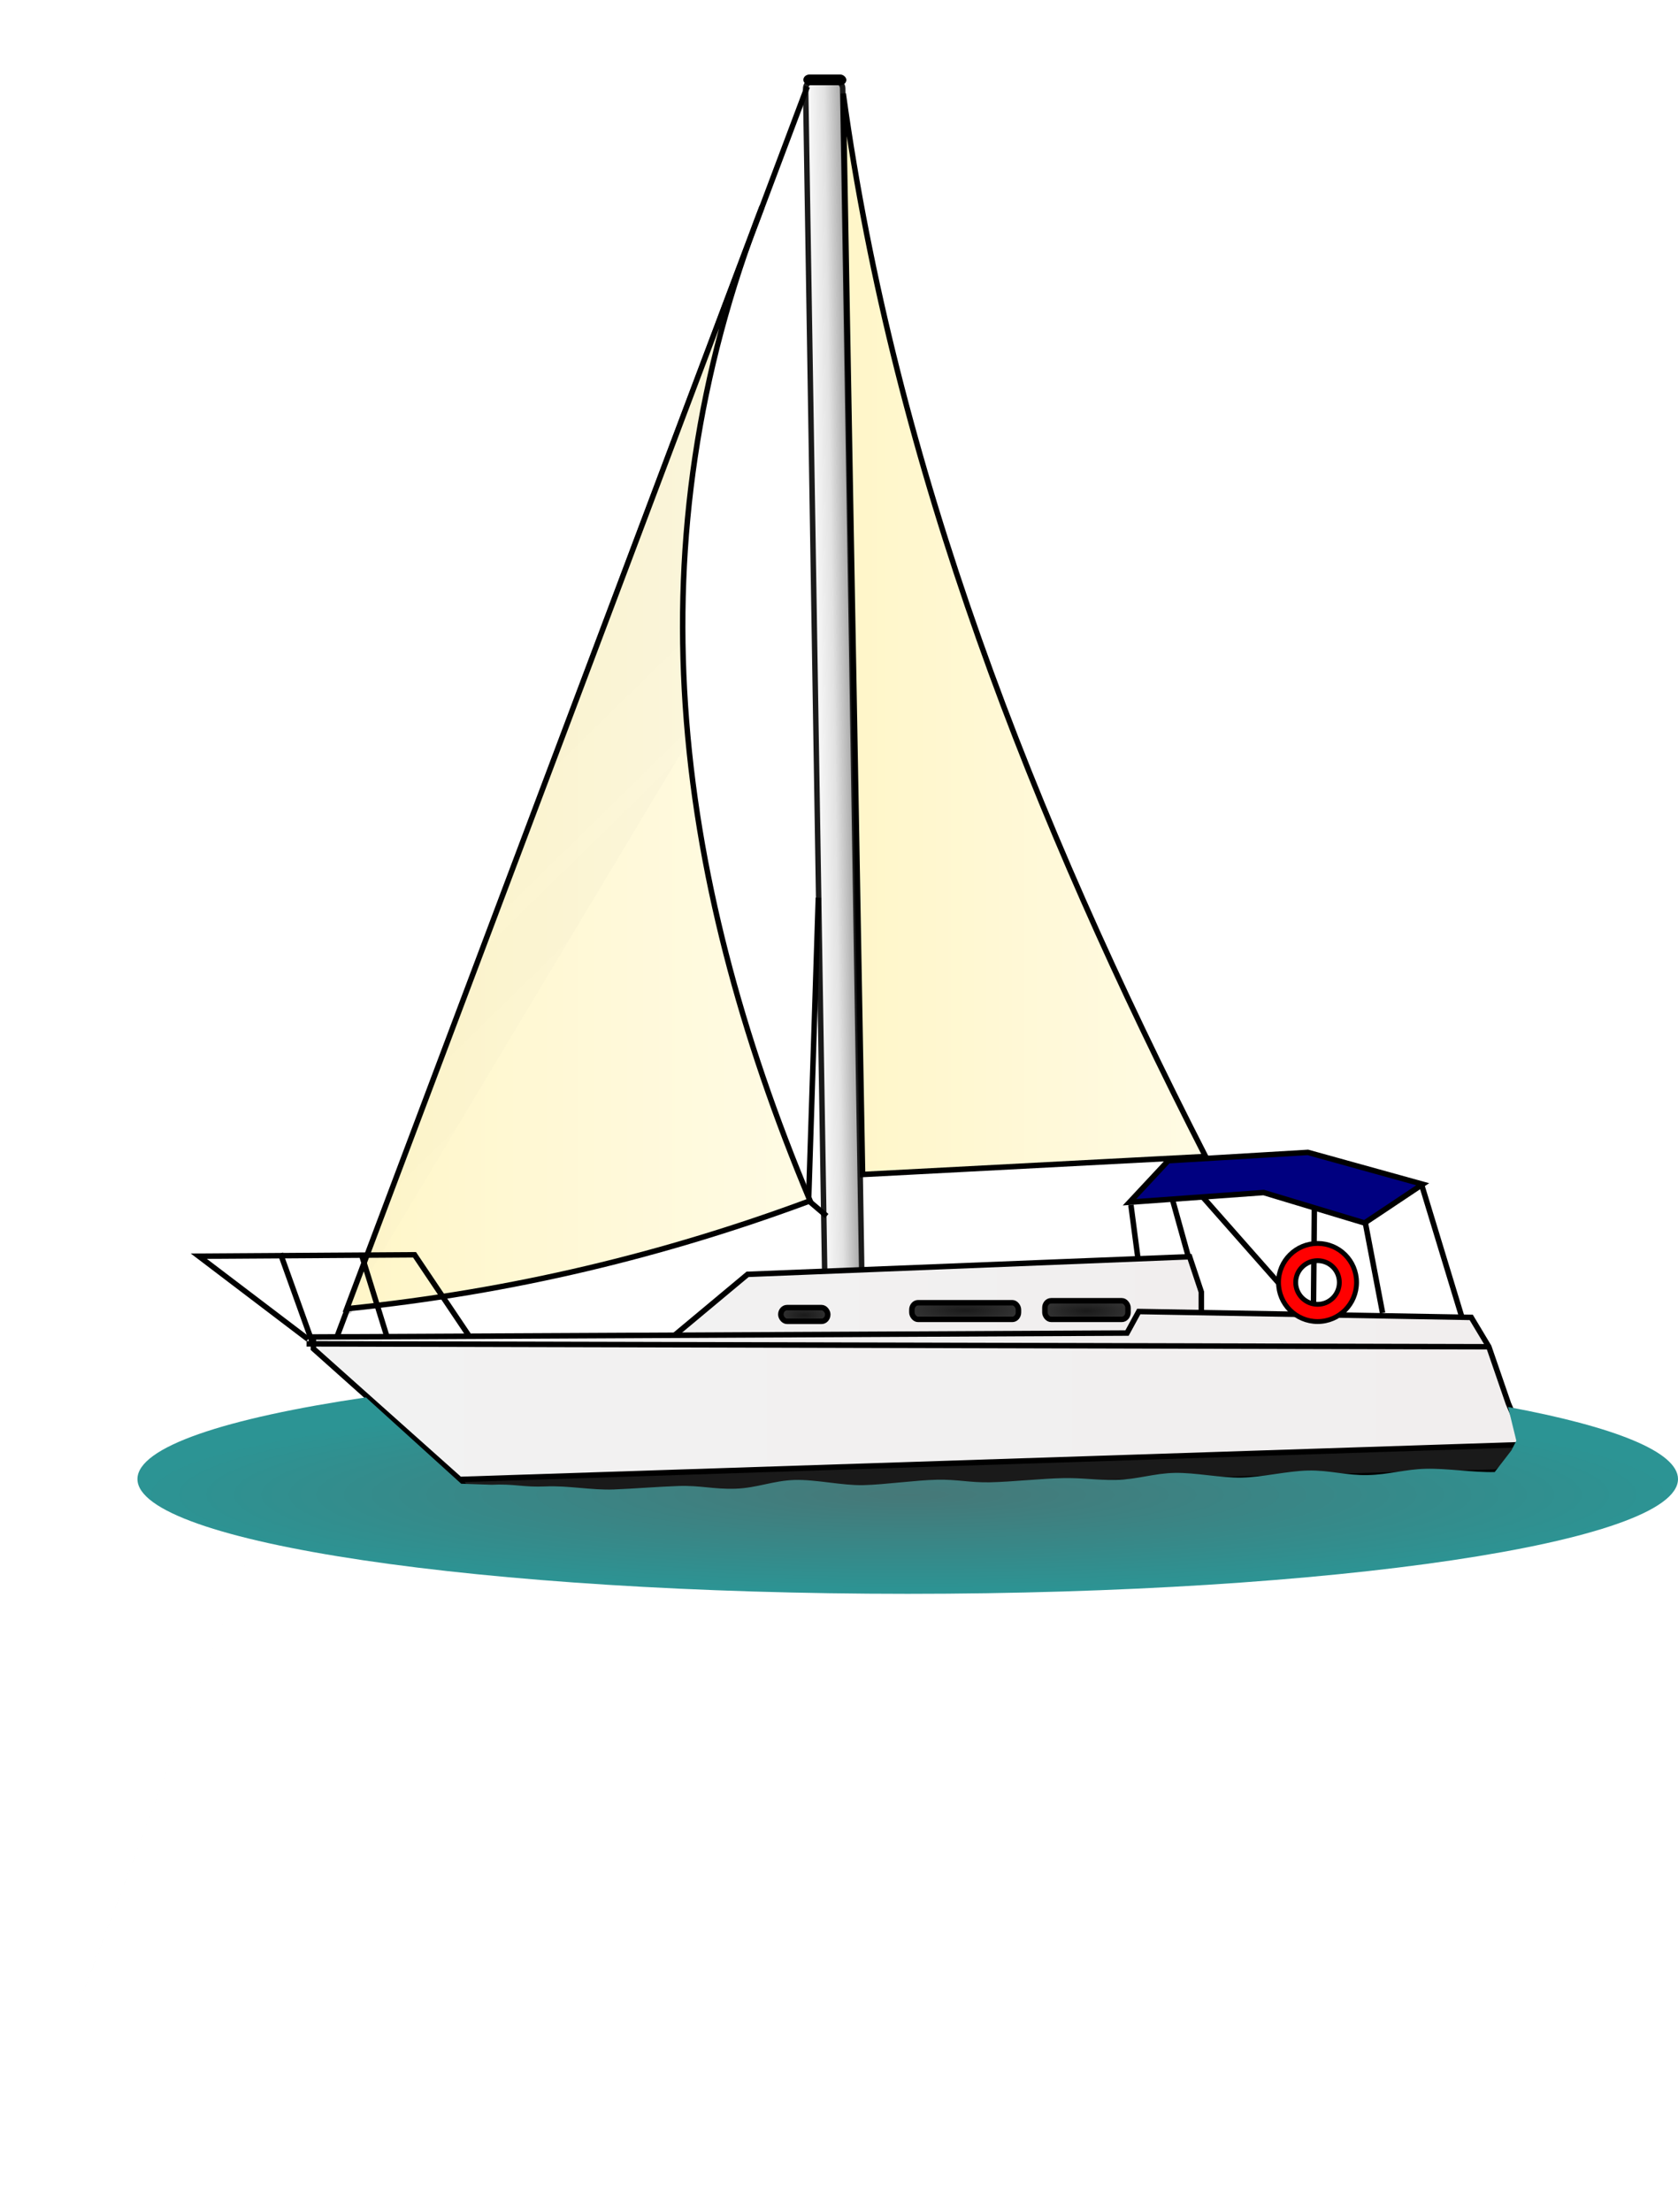 <?xml version="1.0" encoding="UTF-8" standalone="no"?>
<svg
   xmlns:dc="http://purl.org/dc/elements/1.1/"
   xmlns:cc="http://creativecommons.org/ns#"
   xmlns:rdf="http://www.w3.org/1999/02/22-rdf-syntax-ns#"
   xmlns:svg="http://www.w3.org/2000/svg"
   xmlns="http://www.w3.org/2000/svg"
   xmlns:xlink="http://www.w3.org/1999/xlink"
   xmlns:sodipodi="http://sodipodi.sourceforge.net/DTD/sodipodi-0.dtd"
   xmlns:inkscape="http://www.inkscape.org/namespaces/inkscape"
   id="svg2"
   sodipodi:docname="yacht.svg"
   viewBox="0 0 306.421 403.637"
   version="1.1"
   inkscape:version="1.0.2-2 (e86c870879, 2021-01-15)"
   width="81.074mm"
   height="106.796mm">
  <title
     id="title4162">Volier</title>
  <defs
     id="defs4">
    <linearGradient
       id="linearGradient3990">
      <stop
         id="stop3992"
         style="stop-color:#1a1a1a"
         offset="0" />
      <stop
         id="stop3994"
         style="stop-color:#333333"
         offset="1" />
    </linearGradient>
    <linearGradient
       id="linearGradient3964">
      <stop
         id="stop3966"
         style="stop-color:#f2f2f2"
         offset="0" />
      <stop
         id="stop3968"
         style="stop-color:#f1eeee"
         offset="1" />
    </linearGradient>
    <linearGradient
       id="linearGradient3919">
      <stop
         id="stop3921"
         style="stop-color:#fff6c8"
         offset="0" />
      <stop
         id="stop3923"
         style="stop-color:#fffbe5"
         offset="1" />
    </linearGradient>
    <linearGradient
       id="linearGradient3893"
       y2="283.27"
       gradientUnits="userSpaceOnUse"
       x2="328.45"
       y1="283.27"
       x1="254.45"
       inkscape:collect="always"
       gradientTransform="translate(36.684,61.629)">
      <stop
         id="stop3889"
         style="stop-color:#666666;stop-opacity:.376"
         offset="0" />
      <stop
         id="stop3891"
         style="stop-color:#666666;stop-opacity:0"
         offset="1" />
    </linearGradient>
    <filter
       id="filter3915"
       inkscape:collect="always"
       color-interpolation-filters="sRGB">
      <feGaussianBlur
         id="feGaussianBlur3917"
         stdDeviation="0.138"
         inkscape:collect="always" />
    </filter>
    <filter
       id="filter3960"
       inkscape:collect="always"
       color-interpolation-filters="sRGB">
      <feGaussianBlur
         id="feGaussianBlur3962"
         stdDeviation="0.673"
         inkscape:collect="always" />
    </filter>
    <linearGradient
       id="linearGradient4123"
       y2="274.28"
       gradientUnits="userSpaceOnUse"
       x2="342.72"
       y1="274.28"
       x1="334.96"
       inkscape:collect="always">
      <stop
         id="stop3974"
         style="stop-color:#ffffff"
         offset="0" />
      <stop
         id="stop3980"
         style="stop-color:#e2e2e2"
         offset=".5" />
      <stop
         id="stop3976"
         style="stop-color:#9b9b9b"
         offset="1" />
    </linearGradient>
    <linearGradient
       id="linearGradient4125"
       y2="382.9"
       xlink:href="#linearGradient3964"
       gradientUnits="userSpaceOnUse"
       x2="410.86"
       y1="382.9"
       x1="309.86"
       inkscape:collect="always" />
    <linearGradient
       id="linearGradient4127"
       y2="401.29"
       xlink:href="#linearGradient3964"
       gradientUnits="userSpaceOnUse"
       x2="470.14"
       y1="401.29"
       x1="247.71"
       inkscape:collect="always" />
    <radialGradient
       id="radialGradient4129"
       xlink:href="#linearGradient3990"
       gradientUnits="userSpaceOnUse"
       cy="384.68"
       cx="337.86"
       gradientTransform="matrix(1,0,0,0.366,0,244.02)"
       r="4.786"
       inkscape:collect="always" />
    <radialGradient
       id="radialGradient4131"
       xlink:href="#linearGradient3990"
       gradientUnits="userSpaceOnUse"
       cy="384.06"
       cx="367.23"
       gradientTransform="matrix(1,0,0,0.197,0,308.32)"
       r="10.232"
       inkscape:collect="always" />
    <radialGradient
       id="radialGradient4133"
       xlink:href="#linearGradient3990"
       gradientUnits="userSpaceOnUse"
       cy="383.88"
       cx="389.38"
       gradientTransform="matrix(1,0,0,0.272,0,279.65)"
       r="8.089"
       inkscape:collect="always" />
    <linearGradient
       id="linearGradient4135"
       y2="283.1"
       xlink:href="#linearGradient3919"
       gradientUnits="userSpaceOnUse"
       x2="339.41"
       y1="283.1"
       x1="253.81"
       inkscape:collect="always" />
    <linearGradient
       id="linearGradient4137"
       y2="260.53"
       xlink:href="#linearGradient3919"
       gradientUnits="userSpaceOnUse"
       x2="411.63"
       y1="260.53"
       x1="344.47"
       inkscape:collect="always" />
    <linearGradient
       id="linearGradient4139"
       y2="363.41"
       gradientUnits="userSpaceOnUse"
       x2="338.19"
       y1="299.83"
       x1="275.93"
       inkscape:collect="always">
      <stop
         id="stop3952"
         style="stop-color:#666666"
         offset="0" />
      <stop
         id="stop3954"
         style="stop-color:#666666;stop-opacity:0"
         offset="1" />
    </linearGradient>
    <radialGradient
       id="radialGradient4141"
       gradientUnits="userSpaceOnUse"
       cy="417.73"
       cx="356.74"
       gradientTransform="matrix(1,0,0,0.127,0,364.51)"
       r="140.66"
       inkscape:collect="always">
      <stop
         id="stop4066"
         style="stop-color:#467878"
         offset="0" />
      <stop
         id="stop4068"
         style="stop-color:#2c9494"
         offset="1" />
    </radialGradient>
  </defs>
  <sodipodi:namedview
     id="base"
     bordercolor="#666666"
     inkscape:pageshadow="2"
     inkscape:window-y="-8"
     fit-margin-left="0"
     pagecolor="#ffffff"
     fit-margin-top="0"
     inkscape:window-maximized="1"
     inkscape:zoom="1.3629885"
     inkscape:window-x="-8"
     inkscape:window-height="1017"
     showgrid="false"
     borderopacity="1.0"
     inkscape:current-layer="layer1"
     inkscape:cx="26.932575"
     inkscape:cy="169.31632"
     fit-margin-right="0"
     fit-margin-bottom="0"
     inkscape:window-width="1920"
     inkscape:pageopacity="0.0"
     inkscape:document-units="px"
     inkscape:document-rotation="0"
     units="mm"
     width="88mm" />
  <g
     id="layer1"
     inkscape:label="Calque 1"
     inkscape:groupmode="layer"
     transform="translate(-227.665,-206.463)">
    <path
       id="path3874"
       sodipodi:nodetypes="ccccccc"
       style="fill:url(#linearGradient3893);filter:url(#filter3915)"
       inkscape:connector-curvature="0"
       d="m 367.904,240.099 c -220.82,582.6 -110.41,291.3 0,0 z m -3.002,10.845 -73.775,195.22 c 0.199,-0.02 0.395,-0.042 0.594,-0.062 2.069,-3.577 39.681,-68.647 60.688,-104.56 -3.231,-30.026 2.009,-60.382 12.494,-90.596 z" />
    <g
       id="g4094"
       inkscape:export-ydpi="90"
       inkscape:export-xdpi="90"
       inkscape:export-filename="/home/olivier/Images/Creations/voilier.png"
       transform="translate(36.684,61.629)">
      <rect
         id="rect3054"
         ry="1.267"
         style="fill:url(#linearGradient4123);stroke:#1a1a1a"
         rx="1.131"
         transform="rotate(-0.923)"
         height="218.21"
         width="6.768"
         y="165.18"
         x="335.46" />
      <path
         id="path3052"
         d="m 310.36,391.65 17.14,-14.29 80.714,-3.214 2.143,6.429 v 7.143 z"
         style="fill:url(#linearGradient4125);stroke:#000000;stroke-width:1px"
         inkscape:connector-curvature="0" />
      <path
         id="path3050"
         d="m 248.21,390.93 26.429,23.571 2.857,3.929 186.79,-5 5,-3.929 0.357,-1.071 -3.214,-7.5 -3.571,-10.357 -3.214,-5.357 -60.714,-1.071 -2.143,3.929 -148.57,0.714 z"
         sodipodi:nodetypes="ccccccccccccc"
         style="fill:url(#linearGradient4127);stroke:#000000;stroke-width:1px"
         inkscape:connector-curvature="0" />
      <rect
         id="rect3824"
         style="fill:#000000"
         rx="1.131"
         ry="1.267"
         height="1.964"
         width="7.857"
         y="158.43"
         x="337.68" />
      <rect
         id="rect3826"
         style="fill:url(#radialGradient4129);stroke:#000000"
         rx="1.131"
         ry="1.267"
         height="2.5"
         width="8.571"
         y="383.43"
         x="333.57" />
      <rect
         id="rect3828"
         style="fill:url(#radialGradient4131);stroke:#000000;stroke-linecap:round;stroke-linejoin:round"
         rx="1.131"
         ry="1.267"
         height="3.036"
         width="19.464"
         y="382.54"
         x="357.5" />
      <rect
         id="rect3830"
         style="fill:url(#radialGradient4133);stroke:#000000;stroke-linecap:round;stroke-linejoin:round"
         rx="1.131"
         ry="1.267"
         height="3.393"
         width="15.179"
         y="382.18"
         x="381.79" />
      <path
         id="path3832"
         d="m 246.96,390.04 216.07,0.536"
         style="fill:none;stroke:#000000;stroke-width:1px"
         inkscape:connector-curvature="0" />
      <path
         id="path3834"
         style="fill:#1a1a1a;stroke:#000000;stroke-width:1px"
         inkscape:connector-curvature="0"
         d="m 469.66,408.41 -194.78,6.375 2.625,3.656 186.78,-5 5,-3.938 0.375,-1.062 z" />
      <path
         id="path3841"
         d="m 242.18,373.54 5.808,16.162"
         style="fill:none;stroke:#000000;stroke-width:1px"
         inkscape:connector-curvature="0" />
      <path
         id="path3845"
         d="M 338.4,160.65 252.54,388.69"
         sodipodi:nodetypes="cc"
         style="fill:none;stroke:#000000;stroke-width:1px"
         inkscape:connector-curvature="0" />
      <path
         id="path3847"
         d="m 338.53,363.82 3.409,2.904"
         sodipodi:nodetypes="cc"
         style="fill:none;stroke:#000000;stroke-width:1px"
         inkscape:connector-curvature="0" />
      <path
         id="path3849"
         d="m 340.42,308.64 -1.768,54.927"
         sodipodi:nodetypes="cc"
         style="fill:none;stroke:#000000;stroke-width:1px"
         inkscape:connector-curvature="0" />
      <path
         id="path3851"
         d="m 404.31,356.11 24.749,28.032"
         style="fill:none;stroke:#000000;stroke-width:1px"
         inkscape:connector-curvature="0" />
      <path
         id="path3853"
         d="m 254.31,383.64 c 30.372,-3.087 58.246,-9.915 84.6,-19.698 -25.271,-60.225 -32.548,-120.49 -8.776,-181.39 z"
         sodipodi:nodetypes="cccc"
         style="fill:url(#linearGradient4135);stroke:#000000;stroke-width:1px"
         inkscape:connector-curvature="0" />
      <path
         id="path3855"
         d="m 348.5,359.14 62.629,-3.283 c -31.582,-61.763 -56.715,-125.48 -66.165,-193.95 z"
         sodipodi:nodetypes="cccc"
         style="fill:url(#linearGradient4137);stroke:#000000;stroke-width:1px"
         inkscape:connector-curvature="0" />
      <path
         id="path3862"
         d="m 431.08,355.61 -0.253,28.789"
         style="fill:none;stroke:#000000;stroke-width:1px"
         inkscape:connector-curvature="0" />
      <path
         id="path3864"
         d="m 403.81,359.14 4.293,15.405"
         style="fill:none;stroke:#000000;stroke-width:1px"
         inkscape:connector-curvature="0" />
      <path
         id="path3866"
         d="m 397.5,364.7 1.263,9.596"
         sodipodi:nodetypes="cc"
         style="fill:none;stroke:#000000;stroke-width:1px"
         inkscape:connector-curvature="0" />
      <path
         id="path3868"
         d="m 450.52,360.8 7.336,24.108"
         sodipodi:nodetypes="cc"
         style="fill:none;stroke:#000000;stroke-width:1px"
         inkscape:connector-curvature="0" />
      <path
         id="path3870"
         d="m 440.17,367.23 3.283,17.173"
         style="fill:none;stroke:#000000;stroke-width:1px"
         inkscape:connector-curvature="0" />
      <path
         id="path3872"
         d="m 397.24,364.2 7.071,-7.576 25.506,-1.515 20.961,5.808 -10.607,7.071 -18.435,-5.556 z"
         style="fill:#000080;stroke:#000000;stroke-width:1px"
         inkscape:connector-curvature="0" />
      <path
         id="path3839"
         d="m 276.53,388.44 -9.849,-14.647 -39.396,0.253 19.951,15.152"
         style="fill:none;stroke:#000000;stroke-width:1px"
         inkscape:connector-curvature="0" />
      <path
         id="path3843"
         d="m 257.08,374.04 4.546,14.647"
         style="fill:none;stroke:#000000;stroke-width:1px"
         inkscape:connector-curvature="0" />
      <path
         id="path3943"
         d="m 327.47,189.29 -73.688,195.38 c 0.063,-0.006 0.125,-0.025 0.188,-0.031 l 62.44,-104.17 c -1.385,-30.466 0.04,-60.48 11.06,-91.182 z"
         sodipodi:nodetypes="cccccc"
         style="opacity:0.172;fill:url(#linearGradient4139);filter:url(#filter3960)"
         inkscape:connector-curvature="0" />
      <path
         id="path3857"
         d="m 431.59,371.72 c -3.938,0 -7.141,3.175 -7.141,7.113 0,3.938 3.203,7.141 7.141,7.141 3.938,0 7.113,-3.203 7.113,-7.141 0,-3.938 -3.175,-7.113 -7.113,-7.113 z m 0,3.143 c 2.199,0 3.97,1.771 3.97,3.97 0,2.199 -1.771,3.998 -3.97,3.998 -2.199,0 -3.998,-1.798 -3.998,-3.998 0,-2.199 1.798,-3.97 3.998,-3.97 z"
         style="fill:#ff0000;stroke:#000000;stroke-width:0.882;stroke-linecap:round;stroke-linejoin:round"
         inkscape:connector-curvature="0" />
      <path
         id="path4072"
         d="m 257.8,399.81 c -25.76,3.799 -41.719,9.079 -41.719,14.906 0,11.576 62.97,20.938 140.66,20.938 77.686,0 140.66,-9.361 140.66,-20.938 0,-4.97 -11.632,-9.563 -31.031,-13.156 l 1.509,6.161 -0.911,1.777 -3.036,3.938 c -3.891,0.104 -8.662,-0.691 -12.53,-0.599 -3.868,0.092 -6.832,1.072 -10.68,1.155 -3.849,0.083 -6.975,-0.91 -10.81,-0.834 -3.835,0.076 -8.378,1.22 -12.204,1.292 -3.826,0.071 -8.363,-0.93 -12.184,-0.861 -3.822,0.069 -6.928,1.21 -10.751,1.28 -3.823,0.07 -5.861,-0.395 -9.689,-0.323 -3.828,0.073 -9.446,0.683 -13.285,0.761 -3.839,0.078 -5.899,-0.555 -9.753,-0.469 -3.854,0.086 -9.504,0.89 -13.379,0.986 -3.875,0.096 -8.654,-1.052 -12.554,-0.944 -3.9,0.109 -6.922,1.474 -10.852,1.598 -3.93,0.124 -6.449,-0.637 -10.415,-0.496 -3.966,0.141 -7.772,0.471 -11.777,0.632 -4.006,0.161 -8.39,-0.738 -12.441,-0.554 -4.051,0.184 -5.804,-0.513 -9.905,-0.304 l -5.522,-0.188 z"
         sodipodi:nodetypes="csssccccsssssssssssssssccc"
         style="fill:url(#radialGradient4141)"
         inkscape:connector-curvature="0" />
    </g>
  </g>
</svg>

